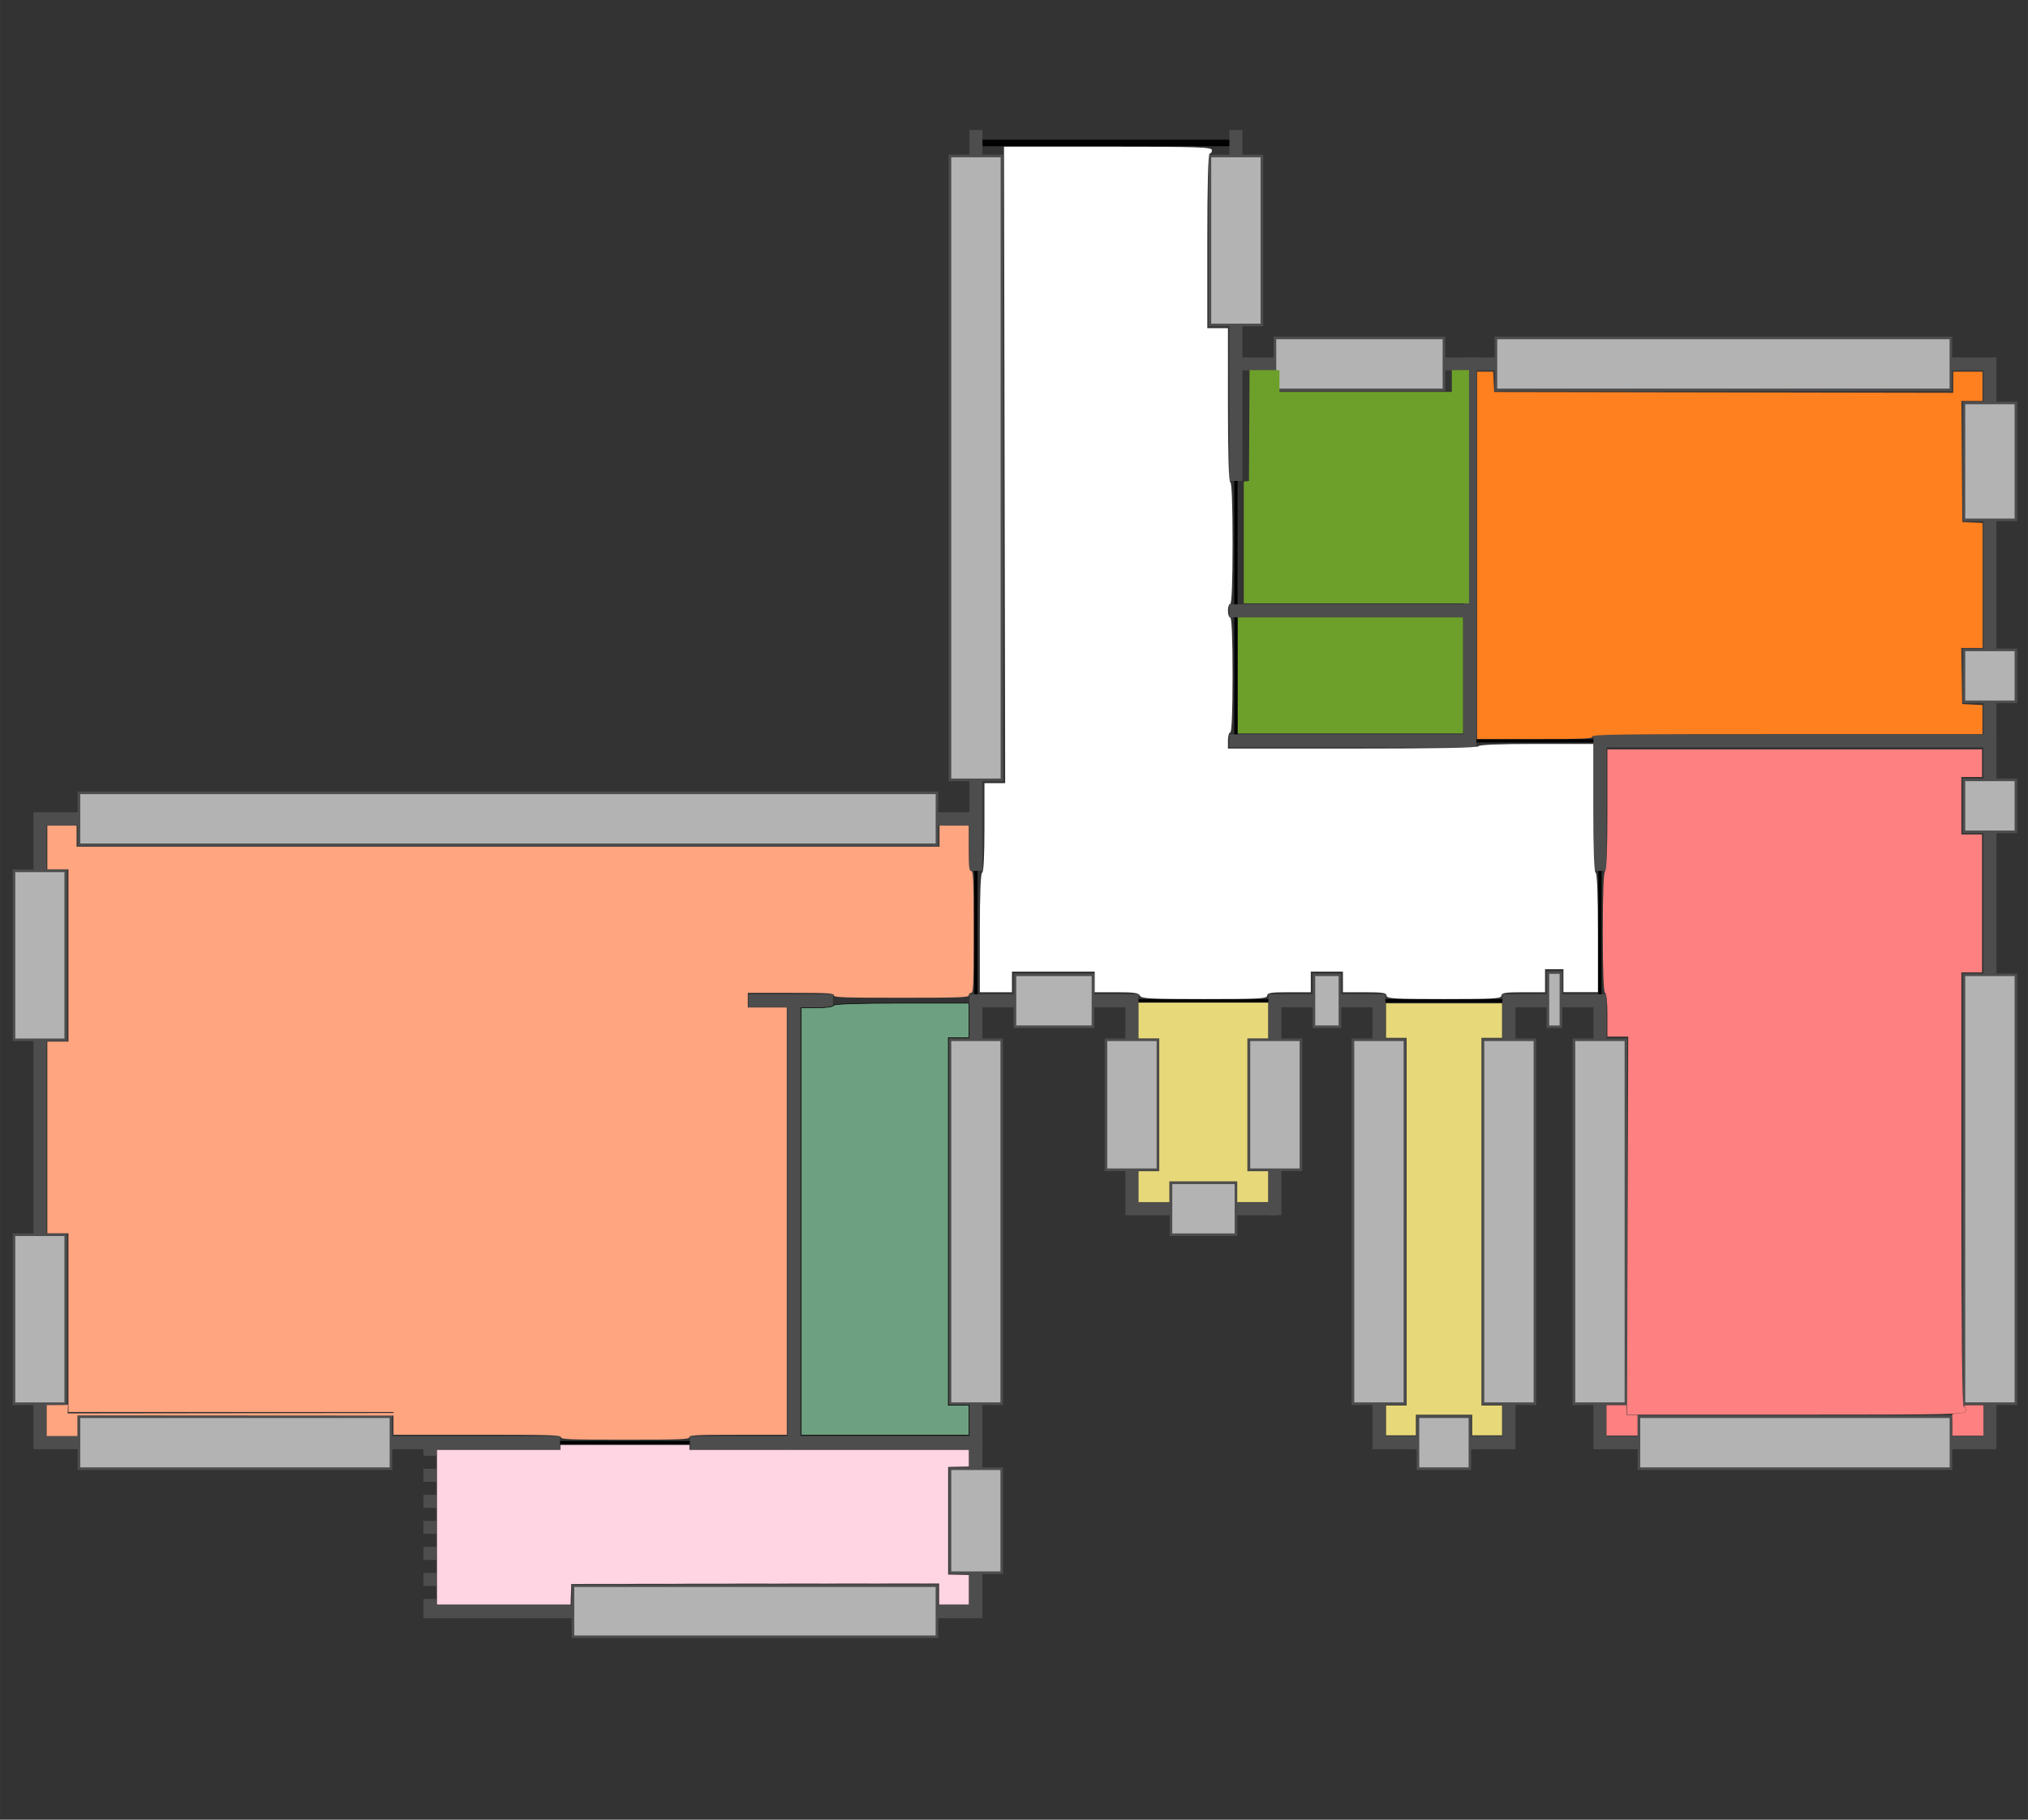 <?xml version="1.0" encoding="UTF-8" standalone="no"?>
<svg
   xmlns:dc="http://purl.org/dc/elements/1.1/"
   xmlns:cc="http://creativecommons.org/ns#"
   xmlns:rdf="http://www.w3.org/1999/02/22-rdf-syntax-ns#"
   xmlns:svg="http://www.w3.org/2000/svg"
   xmlns="http://www.w3.org/2000/svg"
   xmlns:sodipodi="http://sodipodi.sourceforge.net/DTD/sodipodi-0.dtd"
   xmlns:inkscape="http://www.inkscape.org/namespaces/inkscape"
   width="156"
   height="140"
   viewBox="0 0 41.275 37.042"
   version="1.1"
   id="svg8"
   inkscape:version="1.0.2-2 (e86c870879, 2021-01-15)"
   sodipodi:docname="floor plan.svg">
  <rect x="0" y="0" width="41.275" height="37.042" fill="#333333" stroke="none"/>
  <defs
     id="defs2">
    <marker
       style="overflow:visible"
       id="Arrow1Lstart"
       refX="0"
       refY="0"
       orient="auto"
       inkscape:stockid="Arrow1Lstart"
       inkscape:isstock="true">
      <path
         transform="matrix(0.8,0,0,0.8,10,0)"
         style="fill-rule:evenodd;stroke:#000000;stroke-width:1pt"
         d="M 0,0 5,-5 -12.5,0 5,5 Z"
         id="path843" />
    </marker>
  </defs>
  <sodipodi:namedview
     id="base"
     pagecolor="#ffffff"
     bordercolor="#666666"
     borderopacity="1.0"
     inkscape:pageopacity="0.0"
     inkscape:pageshadow="2"
     inkscape:zoom="4"
     inkscape:cx="77.446088"
     inkscape:cy="83.656687"
     inkscape:document-units="px"
     inkscape:current-layer="layer1"
     inkscape:document-rotation="0"
     showgrid="true"
     units="px"
     showguides="true"
     inkscape:guide-bbox="true"
     inkscape:snap-grids="true"
     inkscape:window-width="1920"
     inkscape:window-height="1017"
     inkscape:window-x="-8"
     inkscape:window-y="-8"
     inkscape:window-maximized="1"
     inkscape:lockguides="false"
     inkscape:snap-to-guides="true"
     fit-margin-left="10"
     fit-margin-top="10"
     fit-margin-right="10"
     fit-margin-bottom="10"
     lock-margins="true">
    <inkscape:grid
       type="xygrid"
       id="grid1291"
       originx="-36.758"
       originy="-16.669" />
  </sodipodi:namedview>
  <g
     inkscape:groupmode="layer"
     id="layer2"
     inkscape:label="Doors"
     transform="translate(-36.758,-16.669)">
    <path
       style="fill:none;stroke:#000000;stroke-width:0.066;stroke-linecap:butt;stroke-linejoin:miter;stroke-miterlimit:4;stroke-dasharray:none;stroke-opacity:1"
       d="m 48.154,46.037 h 2.646"
       id="path1477" />
    <path
       style="fill:none;stroke:#000000;stroke-width:0.066;stroke-linecap:butt;stroke-linejoin:miter;stroke-miterlimit:4;stroke-dasharray:none;stroke-opacity:1"
       d="m 56.621,34.396 c 10e-6,2.304 0,1.793 0,2.646"
       id="path1479"
       sodipodi:nodetypes="cc" />
    <path
       style="fill:none;stroke:#000000;stroke-width:0.066;stroke-linecap:butt;stroke-linejoin:miter;stroke-miterlimit:4;stroke-dasharray:none;stroke-opacity:1"
       d="m 59.796,37.042 2.91,0.001"
       id="path1481" />
    <path
       style="fill:none;stroke:#000000;stroke-width:0.066;stroke-linecap:butt;stroke-linejoin:miter;stroke-miterlimit:4;stroke-dasharray:none;stroke-opacity:1"
       d="m 64.823,37.042 h 2.646"
       id="path1483"
       sodipodi:nodetypes="cc" />
    <path
       style="fill:none;stroke:#000000;stroke-width:0.066;stroke-linecap:butt;stroke-linejoin:miter;stroke-miterlimit:4;stroke-dasharray:none;stroke-opacity:1"
       d="m 69.321,34.396 v 2.646"
       id="path1485" />
    <path
       style="fill:none;stroke:#000000;stroke-width:0.066;stroke-linecap:butt;stroke-linejoin:miter;stroke-miterlimit:4;stroke-dasharray:none;stroke-opacity:1"
       d="m 66.675,31.75 h 2.646"
       id="path1487" />
    <path
       style="fill:none;stroke:#000000;stroke-width:0.066;stroke-linecap:butt;stroke-linejoin:miter;stroke-miterlimit:4;stroke-dasharray:none;stroke-opacity:1"
       d="M 61.912,31.75 V 29.104"
       id="path1489" />
    <path
       style="fill:none;stroke:#000000;stroke-width:0.066;stroke-linecap:butt;stroke-linejoin:miter;stroke-miterlimit:4;stroke-dasharray:none;stroke-opacity:1"
       d="m 61.912,26.458 v 2.646"
       id="path1491" />
    <path
       style="fill:none;stroke:#000000;stroke-width:0.132;stroke-linecap:butt;stroke-linejoin:miter;stroke-miterlimit:4;stroke-dasharray:none;stroke-opacity:1"
       d="m 56.621,19.579 h 5.292"
       id="path1555" />
  </g>
  <g
     inkscape:label="Structure"
     inkscape:groupmode="layer"
     id="layer1"
     transform="translate(-36.758,-16.669)">
    <rect
       style="fill:none;stroke:#000000;stroke-width:1.323;stroke-linecap:butt;stroke-linejoin:miter;stroke-miterlimit:4;stroke-dasharray:none;stroke-dashoffset:0;stroke-opacity:0;paint-order:normal"
       id="rect841"
       width="122.464"
       height="106.589"
       x="40.065"
       y="44.601" />
    <path
       style="fill:none;fill-opacity:1;stroke:#4d4d4d;stroke-width:0.265;stroke-linecap:butt;stroke-linejoin:miter;stroke-miterlimit:4;stroke-dasharray:none;stroke-opacity:1"
       d="m 61.912,19.315 v 7.144"
       id="path1237-7"
       sodipodi:nodetypes="cc" />
    <path
       style="fill:none;stroke:#4d4d4d;stroke-width:0.265px;stroke-linecap:butt;stroke-linejoin:miter;stroke-opacity:1"
       d="m 61.78,29.104 c 4.895,0 4.895,0 4.895,0 v -5.027 h -4.895"
       id="path1299" />
    <path
       style="fill:none;stroke:#4d4d4d;stroke-width:0.265px;stroke-linecap:butt;stroke-linejoin:miter;stroke-opacity:1"
       d="m 61.78,31.75 4.895,-6e-6 v -2.646"
       id="path1305" />
    <path
       style="fill:none;stroke:#4d4d4d;stroke-width:0.265px;stroke-linecap:butt;stroke-linejoin:miter;stroke-opacity:1"
       d="m 69.321,34.396 v -2.777 -6e-6"
       id="path1313"
       sodipodi:nodetypes="ccc" />
    <path
       style="fill:none;stroke:#4d4d4d;stroke-width:0.265;stroke-linecap:butt;stroke-linejoin:miter;stroke-miterlimit:4;stroke-dasharray:none;stroke-opacity:1"
       d="M 67.469,37.042 V 46.038 h -2.646 v -8.996"
       id="path1329"
       sodipodi:nodetypes="cccc" />
    <path
       style="fill:none;stroke:#4d4d4d;stroke-width:0.265;stroke-linecap:butt;stroke-linejoin:miter;stroke-miterlimit:4;stroke-dasharray:none;stroke-opacity:1"
       d="m 67.337,37.042 h 2.115"
       id="path1331"
       sodipodi:nodetypes="cc" />
    <path
       style="fill:none;stroke:#4d4d4d;stroke-width:0.265px;stroke-linecap:butt;stroke-linejoin:miter;stroke-opacity:1"
       d="m 66.675,24.077 h 10.583 V 31.75 h -7.938"
       id="path1335" />
    <path
       style="fill:none;stroke:#4d4d4d;stroke-width:0.265px;stroke-linecap:butt;stroke-linejoin:miter;stroke-opacity:1"
       d="M 69.321,37.042 V 46.038 h 7.938 V 31.75"
       id="path1337"
       sodipodi:nodetypes="cccc" />
    <path
       style="fill:none;stroke:#4d4d4d;stroke-width:0.265;stroke-linecap:butt;stroke-linejoin:miter;stroke-miterlimit:4;stroke-dasharray:none;stroke-opacity:1"
       d="M 59.796,37.042 V 41.275 h 2.91"
       id="path1363"
       sodipodi:nodetypes="ccc" />
    <path
       style="fill:#999999;fill-opacity:1;stroke:#4d4d4d;stroke-width:0.265;stroke-linecap:butt;stroke-linejoin:miter;stroke-miterlimit:4;stroke-dasharray:none;stroke-opacity:1"
       d="m 56.621,19.315 v 15.081"
       id="path1367"
       sodipodi:nodetypes="cc" />
    <path
       style="fill:none;stroke:#4d4d4d;stroke-width:0.265;stroke-linecap:butt;stroke-linejoin:miter;stroke-miterlimit:4;stroke-dasharray:none;stroke-opacity:1"
       d="m 59.928,37.042 h -3.439"
       id="path1371"
       sodipodi:nodetypes="cc" />
    <path
       style="fill:none;stroke:#4d4d4d;stroke-width:0.265px;stroke-linecap:butt;stroke-linejoin:miter;stroke-opacity:1"
       d="m 53.71,37.042 h -1.719"
       id="path1395" />
    <path
       style="fill:none;stroke:#4d4d4d;stroke-width:0.265;stroke-linecap:butt;stroke-linejoin:miter;stroke-miterlimit:4;stroke-dasharray:none;stroke-opacity:1"
       d="M 52.917,37.042 V 46.038 h 3.704 v -8.996"
       id="path1397"
       sodipodi:nodetypes="cccc" />
    <path
       style="fill:none;stroke:#4d4d4d;stroke-width:0.265px;stroke-linecap:butt;stroke-linejoin:miter;stroke-opacity:1"
       d="m 52.917,46.038 -2.117,-5e-6"
       id="path1399" />
    <path
       style="fill:none;stroke:#4d4d4d;stroke-width:0.265px;stroke-linecap:butt;stroke-linejoin:miter;stroke-opacity:1"
       d="M 48.154,46.037 H 37.571 V 33.337 h 19.05"
       id="path1403" />
    <path
       style="fill:none;stroke:#4d4d4d;stroke-width:0.265;stroke-linecap:butt;stroke-linejoin:miter;stroke-miterlimit:4;stroke-dasharray:0.265, 0.265;stroke-dashoffset:0;stroke-opacity:1"
       d="m 45.508,46.038 v 3.44"
       id="path1413" />
    <path
       style="fill:none;stroke:#4d4d4d;stroke-width:0.265;stroke-linecap:butt;stroke-linejoin:miter;stroke-miterlimit:4;stroke-dasharray:none;stroke-opacity:1"
       d="m 45.376,49.478 11.244,-4.88e-4 V 46.038"
       id="path1415"
       sodipodi:nodetypes="ccc" />
    <path
       style="fill:none;stroke:#4d4d4d;stroke-width:0.265;stroke-linecap:butt;stroke-linejoin:miter;stroke-miterlimit:4;stroke-dasharray:none;stroke-opacity:1"
       d="m 62.574,37.042 h 2.379"
       id="path1435"
       sodipodi:nodetypes="cc" />
    <rect
       style="fill:#b3b3b3;fill-opacity:1;stroke:#4d4d4d;stroke-width:0.053;stroke-miterlimit:4;stroke-dasharray:none;stroke-opacity:1"
       id="rect868"
       width="1.058"
       height="12.7"
       x="56.092"
       y="19.844"
       ry="9.7696926e-08" />
    <rect
       style="fill:#b3b3b3;fill-opacity:1;stroke:#4d4d4d;stroke-width:0.053;stroke-miterlimit:4;stroke-dasharray:none;stroke-opacity:1"
       id="rect868-3"
       width="1.058"
       height="3.44"
       x="61.383"
       y="19.844" />
    <rect
       style="fill:#b3b3b3;fill-opacity:1;stroke:#4d4d4d;stroke-width:0.053;stroke-miterlimit:4;stroke-dasharray:none;stroke-opacity:1"
       id="rect868-3-6"
       width="3.44"
       height="1.058"
       x="62.706"
       y="23.548" />
    <rect
       style="fill:#b3b3b3;fill-opacity:1;stroke:#4d4d4d;stroke-width:0.053;stroke-miterlimit:4;stroke-dasharray:none;stroke-opacity:1"
       id="rect868-2"
       width="1.058"
       height="2.381"
       x="76.729"
       y="24.871" />
    <rect
       style="fill:#b3b3b3;fill-opacity:1;stroke:#4d4d4d;stroke-width:0.053;stroke-miterlimit:4;stroke-dasharray:none;stroke-opacity:1"
       id="rect868-3-6-5"
       width="6.35"
       height="1.058"
       x="70.115"
       y="45.508" />
    <rect
       style="fill:#b3b3b3;fill-opacity:1;stroke:#4d4d4d;stroke-width:0.053;stroke-miterlimit:4;stroke-dasharray:none;stroke-opacity:1"
       id="rect868-3-6-5-5"
       width="1.058"
       height="1.058"
       x="65.617"
       y="45.508" />
    <rect
       style="fill:#b3b3b3;fill-opacity:1;stroke:#4d4d4d;stroke-width:0.053;stroke-miterlimit:4;stroke-dasharray:none;stroke-opacity:1"
       id="rect868-3-6-5-5-5"
       width="1.323"
       height="1.058"
       x="60.59"
       y="40.746" />
    <rect
       style="fill:#b3b3b3;fill-opacity:1;stroke:#4d4d4d;stroke-width:0.053;stroke-miterlimit:4;stroke-dasharray:none;stroke-opacity:1"
       id="rect868-3-6-5-5-5-4"
       width="1.588"
       height="1.058"
       x="57.415"
       y="36.512" />
    <rect
       style="fill:#b3b3b3;fill-opacity:1;stroke:#4d4d4d;stroke-width:0.053;stroke-miterlimit:4;stroke-dasharray:none;stroke-opacity:1"
       id="rect868-6"
       width="1.054"
       height="7.408"
       x="56.092"
       y="37.835"
       ry="9.7696926e-08" />
    <rect
       style="fill:#b3b3b3;fill-opacity:1;stroke:#4d4d4d;stroke-width:0.053;stroke-miterlimit:4;stroke-dasharray:none;stroke-opacity:1"
       id="rect868-6-1"
       width="1.054"
       height="2.117"
       x="56.092"
       y="46.567"
       ry="9.7696926e-08" />
    <rect
       style="fill:#b3b3b3;fill-opacity:1;stroke:#4d4d4d;stroke-width:0.053;stroke-miterlimit:4;stroke-dasharray:none;stroke-opacity:1"
       id="rect868-3-6-5-0"
       width="7.408"
       height="1.04"
       x="48.419"
       y="48.948" />
    <rect
       style="fill:#b3b3b3;fill-opacity:1;stroke:#4d4d4d;stroke-width:0.053;stroke-miterlimit:4;stroke-dasharray:none;stroke-opacity:1"
       id="rect868-3-6-5-0-3"
       width="6.35"
       height="1.058"
       x="38.365"
       y="45.508" />
    <rect
       style="fill:#b3b3b3;fill-opacity:1;stroke:#4d4d4d;stroke-width:0.053;stroke-miterlimit:4;stroke-dasharray:none;stroke-opacity:1"
       id="rect868-6-0"
       width="1.054"
       height="3.44"
       x="37.042"
       y="41.804"
       ry="9.7696926e-08" />
    <rect
       style="fill:#b3b3b3;fill-opacity:1;stroke:#4d4d4d;stroke-width:0.053;stroke-miterlimit:4;stroke-dasharray:none;stroke-opacity:1"
       id="rect868-3-6-6"
       width="17.463"
       height="1.058"
       x="38.365"
       y="32.808" />
    <rect
       style="fill:#b3b3b3;fill-opacity:1;stroke:#4d4d4d;stroke-width:0.053;stroke-miterlimit:4;stroke-dasharray:none;stroke-opacity:1"
       id="rect868-3-6-1"
       width="9.26"
       height="1.058"
       x="67.204"
       y="23.548" />
    <rect
       style="fill:#b3b3b3;fill-opacity:1;stroke:#4d4d4d;stroke-width:0.053;stroke-miterlimit:4;stroke-dasharray:none;stroke-opacity:1"
       id="rect868-2-8"
       width="1.058"
       height="1.058"
       x="76.729"
       y="29.898" />
    <rect
       style="fill:#b3b3b3;fill-opacity:1;stroke:#4d4d4d;stroke-width:0.053;stroke-miterlimit:4;stroke-dasharray:none;stroke-opacity:1"
       id="rect868-2-84"
       width="1.058"
       height="1.058"
       x="76.729"
       y="32.544" />
    <rect
       style="fill:#b3b3b3;fill-opacity:1;stroke:#4d4d4d;stroke-width:0.053;stroke-miterlimit:4;stroke-dasharray:none;stroke-opacity:1"
       id="rect868-2-84-1"
       width="1.058"
       height="8.731"
       x="76.729"
       y="36.512" />
    <rect
       style="fill:#b3b3b3;fill-opacity:1;stroke:#4d4d4d;stroke-width:0.053;stroke-miterlimit:4;stroke-dasharray:none;stroke-opacity:1"
       id="rect868-2-84-1-3"
       width="1.058"
       height="7.408"
       x="68.792"
       y="37.835" />
    <rect
       style="fill:#b3b3b3;fill-opacity:1;stroke:#4d4d4d;stroke-width:0.053;stroke-miterlimit:4;stroke-dasharray:none;stroke-opacity:1"
       id="rect868-2-84-1-3-2"
       width="1.058"
       height="7.408"
       x="66.94"
       y="37.835" />
    <rect
       style="fill:#b3b3b3;fill-opacity:1;stroke:#4d4d4d;stroke-width:0.053;stroke-miterlimit:4;stroke-dasharray:none;stroke-opacity:1"
       id="rect1306"
       width="0.265"
       height="1.104"
       x="68.262"
       y="36.467" />
    <rect
       style="fill:#b3b3b3;fill-opacity:1;stroke:#4d4d4d;stroke-width:0.053;stroke-miterlimit:4;stroke-dasharray:none;stroke-opacity:1"
       id="rect868-3-6-5-5-9"
       width="0.529"
       height="1.058"
       x="63.5"
       y="36.512" />
    <rect
       style="fill:#b3b3b3;fill-opacity:1;stroke:#4d4d4d;stroke-width:0.053;stroke-miterlimit:4;stroke-dasharray:none;stroke-opacity:1"
       id="rect868-2-84-1-3-2-3"
       width="1.058"
       height="7.408"
       x="64.294"
       y="37.835" />
    <rect
       style="fill:#b3b3b3;fill-opacity:1;stroke:#4d4d4d;stroke-width:0.053;stroke-miterlimit:4;stroke-dasharray:none;stroke-opacity:1"
       id="rect868-2-84-1-3-2-3-2-2"
       width="1.058"
       height="2.646"
       x="59.267"
       y="37.835" />
    <rect
       style="fill:#b3b3b3;fill-opacity:1;stroke:#4d4d4d;stroke-width:0.053;stroke-miterlimit:4;stroke-dasharray:none;stroke-opacity:1"
       id="rect868-6-0-2"
       width="1.054"
       height="3.44"
       x="37.042"
       y="34.396"
       ry="9.7696926e-08" />
    <path
       style="fill:none;stroke:#4d4d4d;stroke-width:0.265;stroke-linecap:butt;stroke-linejoin:miter;stroke-miterlimit:4;stroke-dasharray:none;stroke-opacity:1"
       d="M 62.706,41.407 V 37.042"
       id="path1425"
       sodipodi:nodetypes="cc" />
    <rect
       style="fill:#b3b3b3;fill-opacity:1;stroke:#4d4d4d;stroke-width:0.053;stroke-miterlimit:4;stroke-dasharray:none;stroke-opacity:1"
       id="rect868-2-84-1-3-2-3-2-2-2"
       width="1.058"
       height="2.646"
       x="62.177"
       y="37.835" />
    <path
       style="fill:#ff8080;fill-opacity:1;stroke:none;stroke-width:0.012;stroke-miterlimit:4;stroke-dasharray:none;stroke-opacity:1"
       d="m 69.884,41.617 0.013,-3.847 h -0.212 -0.212 v -0.444 c 0,-0.265 -0.019,-0.444 -0.047,-0.444 -0.03,0 -0.047,-0.444 -0.047,-1.239 0,-0.795 0.017,-1.239 0.047,-1.239 0.03,0 0.047,-0.444 0.047,-1.239 V 31.924 h 3.812 3.812 v 0.281 0.281 h -0.21 -0.21 v 0.585 0.585 h 0.21 0.21 v 1.403 1.403 h -0.21 -0.21 v 4.42 c 0,2.915 0.016,4.42 0.047,4.42 0.026,0 0.047,0.037 0.047,0.082 2e-6,0.077 -0.195,0.082 -3.449,0.082 h -3.449 z"
       id="path1510" />
    <path
       style="fill:#ff801f;fill-opacity:1;stroke:none;stroke-width:0.008;stroke-miterlimit:4;stroke-dasharray:none;stroke-opacity:1"
       d="m 66.82,27.972 v -3.737 h 0.164 0.164 l 0.01,0.207 0.01,0.207 4.672,0.008 4.672,0.008 v -0.215 -0.215 h 0.298 0.298 v 0.298 0.298 h -0.215 -0.215 l 0.009,1.232 0.009,1.232 0.207,0.01 0.207,0.01 v 1.272 1.272 H 76.89 76.675 l 0.009,0.571 0.009,0.571 0.207,0.01 0.207,0.01 v 0.296 0.296 h -3.969 c -3.506,0 -3.969,0.006 -3.969,0.05 0,0.043 -0.153,0.05 -1.174,0.05 h -1.174 z"
       id="path1518" />
    <path
       style="fill:#ffa580;fill-opacity:1;stroke:none;stroke-width:0.001;stroke-miterlimit:4;stroke-dasharray:none;stroke-opacity:1"
       d="m 37.708,45.587 v -0.316 l 0.203,-8e-5 c 0.112,-4.5e-5 0.209,-0.002 0.217,-0.004 l 0.014,-0.004 -0.004,0.089 -0.004,0.089 3.316,-0.004 3.316,-0.004 v 0.026 0.026 l -3.216,-0.002 -3.216,-0.002 v 0.21 0.211 h -0.313 -0.313 z"
       id="path1522" />
    <path
       style="fill:#ff8080;fill-opacity:1;stroke:none;stroke-width:0.003;stroke-miterlimit:4;stroke-dasharray:none;stroke-opacity:1"
       d="m 69.455,45.584 v -0.31 h 0.205 0.205 v 0.099 0.099 h 0.111 0.111 v 0.21 0.21 h -0.316 -0.316 z"
       id="path1524" />
    <path
       style="fill:#ff8080;fill-opacity:1;stroke:none;stroke-width:0.003;stroke-miterlimit:4;stroke-dasharray:none;stroke-opacity:1"
       d="m 76.495,45.69 c 0,-0.112 -0.003,-0.211 -0.006,-0.22 -0.005,-0.013 0.019,-0.019 0.115,-0.029 0.156,-0.016 0.177,-0.027 0.167,-0.083 -0.004,-0.023 -0.015,-0.049 -0.025,-0.056 -0.01,-0.007 -0.018,-0.016 -0.018,-0.021 0,-0.004 0.089,-0.007 0.199,-0.007 h 0.199 V 45.584 45.894 h -0.316 -0.316 z"
       id="path1526" />
    <path
       style="fill:#ffa580;fill-opacity:1;stroke:none;stroke-width:0.008;stroke-miterlimit:4;stroke-dasharray:none;stroke-opacity:1"
       d="m 48.172,45.925 c 0,-0.043 -0.211,-0.05 -1.703,-0.05 H 44.766 V 45.644 45.412 H 41.458 38.151 V 43.593 41.774 H 37.936 37.721 v -1.951 -1.951 h 0.215 0.215 V 36.119 34.366 H 37.936 37.721 v -0.446 -0.446 h 0.298 0.298 v 0.215 0.215 h 8.781 8.781 v -0.215 -0.215 h 0.298 0.298 v 0.463 c 0,0.39 0.008,0.463 0.05,0.463 0.043,0 0.05,0.16 0.05,1.24 0,1.08 -0.006,1.24 -0.05,1.24 -0.027,0 -0.05,0.022 -0.05,0.05 0,0.043 -0.175,0.05 -1.373,0.05 -1.198,0 -1.373,-0.006 -1.373,-0.05 0,-0.043 -0.119,-0.05 -0.876,-0.05 h -0.876 v 0.149 0.149 h 0.397 0.397 v 4.349 4.349 h -0.992 c -0.86,0 -0.992,0.007 -0.992,0.05 0,0.043 -0.167,0.05 -1.306,0.05 -1.139,0 -1.306,-0.006 -1.306,-0.05 z"
       id="path1532" />
    <path
       style="fill:#6da080;fill-opacity:1;stroke:#000000;stroke-width:0.012;stroke-miterlimit:4;stroke-dasharray:none;stroke-opacity:1"
       d="m 53.065,41.533 v -4.35 h 0.327 c 0.187,0 0.327,-0.02 0.327,-0.047 0,-0.03 0.491,-0.047 1.38,-0.047 h 1.38 v 0.351 0.351 h -0.21 -0.21 v 3.742 3.742 h 0.21 0.21 v 0.304 0.304 h -1.707 -1.707 z"
       id="path1534" />
    <path
       style="fill:#ffd4e3;fill-opacity:1;stroke:#000000;stroke-width:0.004;stroke-miterlimit:4;stroke-dasharray:none;stroke-opacity:1"
       d="m 45.648,47.758 v -1.579 h 1.257 1.257 v -0.05 -0.05 h 1.315 1.315 v 0.05 0.05 h 2.844 2.844 v 0.173 0.173 l -0.211,0.005 -0.211,0.005 v 1.091 1.091 l 0.211,0.005 0.211,0.005 v 0.305 0.305 h -0.306 -0.306 v -0.215 -0.215 l -3.741,0.004 -3.741,0.004 -0.005,0.211 -0.005,0.211 h -1.364 -1.364 z"
       id="path1539" />
    <path
       style="fill:#e7d87a;fill-opacity:1;stroke:none;stroke-width:0.002;stroke-miterlimit:4;stroke-dasharray:none;stroke-opacity:1"
       d="m 59.93,40.825 v -0.314 h 0.211 0.211 v -1.352 -1.352 h -0.211 -0.211 v -0.364 -0.364 h 1.319 1.319 v 0.364 0.364 H 62.356 62.146 v 1.352 1.352 h 0.211 0.211 v 0.314 0.314 H 62.253 61.939 V 40.929 40.718 H 61.249 60.558 v 0.211 0.211 h -0.314 -0.314 z"
       id="path1547" />
    <path
       style="fill:#e7d87a;fill-opacity:1;stroke:none;stroke-width:0.006;stroke-miterlimit:4;stroke-dasharray:none;stroke-opacity:1"
       d="m 64.967,45.584 v -0.304 h 0.21 0.21 V 41.538 37.796 h -0.21 -0.21 v -0.351 -0.351 h 1.181 1.181 v 0.351 0.351 h -0.21 -0.21 v 3.742 3.742 h 0.21 0.21 v 0.304 0.304 h -0.304 -0.304 v -0.21 -0.21 h -0.573 -0.573 v 0.21 0.21 h -0.304 -0.304 z"
       id="path1549" />
    <path
       style="fill:#6da02a;fill-opacity:1;stroke:none;stroke-width:0.006;stroke-miterlimit:4;stroke-dasharray:none;stroke-opacity:1"
       d="m 61.951,30.418 v -1.181 h 2.292 2.292 v 1.181 1.181 h -2.292 -2.292 z"
       id="path1551" />
    <path
       style="fill:#6da02a;fill-opacity:1;stroke:none;stroke-width:0.006;stroke-miterlimit:4;stroke-dasharray:none;stroke-opacity:1"
       d="m 62.072,27.711 v -1.238 l 0.053,-0.007 0.053,-0.007 0.006,-1.128 0.006,-1.128 h 0.304 0.304 v 0.222 0.222 h 1.754 1.754 v -0.222 -0.222 h 0.175 0.175 v 2.374 2.374 h -2.292 -2.292 z"
       id="path1553" />
    <path
       style="fill:#ffffff;fill-opacity:1;stroke:none;stroke-width:0.023;stroke-miterlimit:4;stroke-dasharray:none;stroke-opacity:1"
       d="m 59.957,36.937 c -0.021,-0.056 -0.12,-0.07 -0.473,-0.07 h -0.446 v -0.21 -0.21 h -0.842 -0.842 v 0.21 0.21 h -0.327 -0.327 v -1.216 c 0,-0.78 0.017,-1.216 0.047,-1.216 0.03,0 0.047,-0.335 0.047,-0.912 v -0.912 h 0.211 0.211 l -0.012,-6.478 -0.012,-6.478 2.116,3e-6 c 1.85,2e-6 2.116,0.009 2.116,0.07 0,0.039 -0.021,0.07 -0.047,0.07 -0.03,0 -0.047,0.624 -0.047,1.777 v 1.777 h 0.21 0.21 v 1.567 c 0,1.013 0.017,1.567 0.047,1.567 0.03,0 0.047,0.444 0.047,1.239 0,0.795 -0.017,1.239 -0.047,1.239 -0.026,0 -0.047,0.063 -0.047,0.14 0,0.077 0.021,0.14 0.047,0.14 0.03,0 0.047,0.421 0.047,1.169 0,0.748 -0.017,1.169 -0.047,1.169 -0.026,0 -0.047,0.074 -0.047,0.164 v 0.164 h 2.549 c 1.668,0 2.549,-0.016 2.549,-0.047 0,-0.03 0.421,-0.047 1.169,-0.047 h 1.169 v 1.31 c 0,0.842 0.017,1.31 0.047,1.31 0.03,0 0.047,0.437 0.047,1.216 v 1.216 h -0.351 -0.351 V 36.633 36.399 h -0.187 -0.187 v 0.234 0.234 h -0.444 c -0.364,0 -0.444,0.013 -0.444,0.07 0,0.06 -0.161,0.07 -1.169,0.07 -1.008,0 -1.169,-0.01 -1.169,-0.07 0,-0.057 -0.081,-0.07 -0.444,-0.07 h -0.444 v -0.21 -0.21 h -0.327 -0.327 v 0.21 0.21 h -0.444 c -0.364,0 -0.444,0.013 -0.444,0.07 0,0.061 -0.174,0.07 -1.281,0.07 -1.096,0 -1.285,-0.01 -1.308,-0.07 z"
       id="path1557" />
  </g>
</svg>
